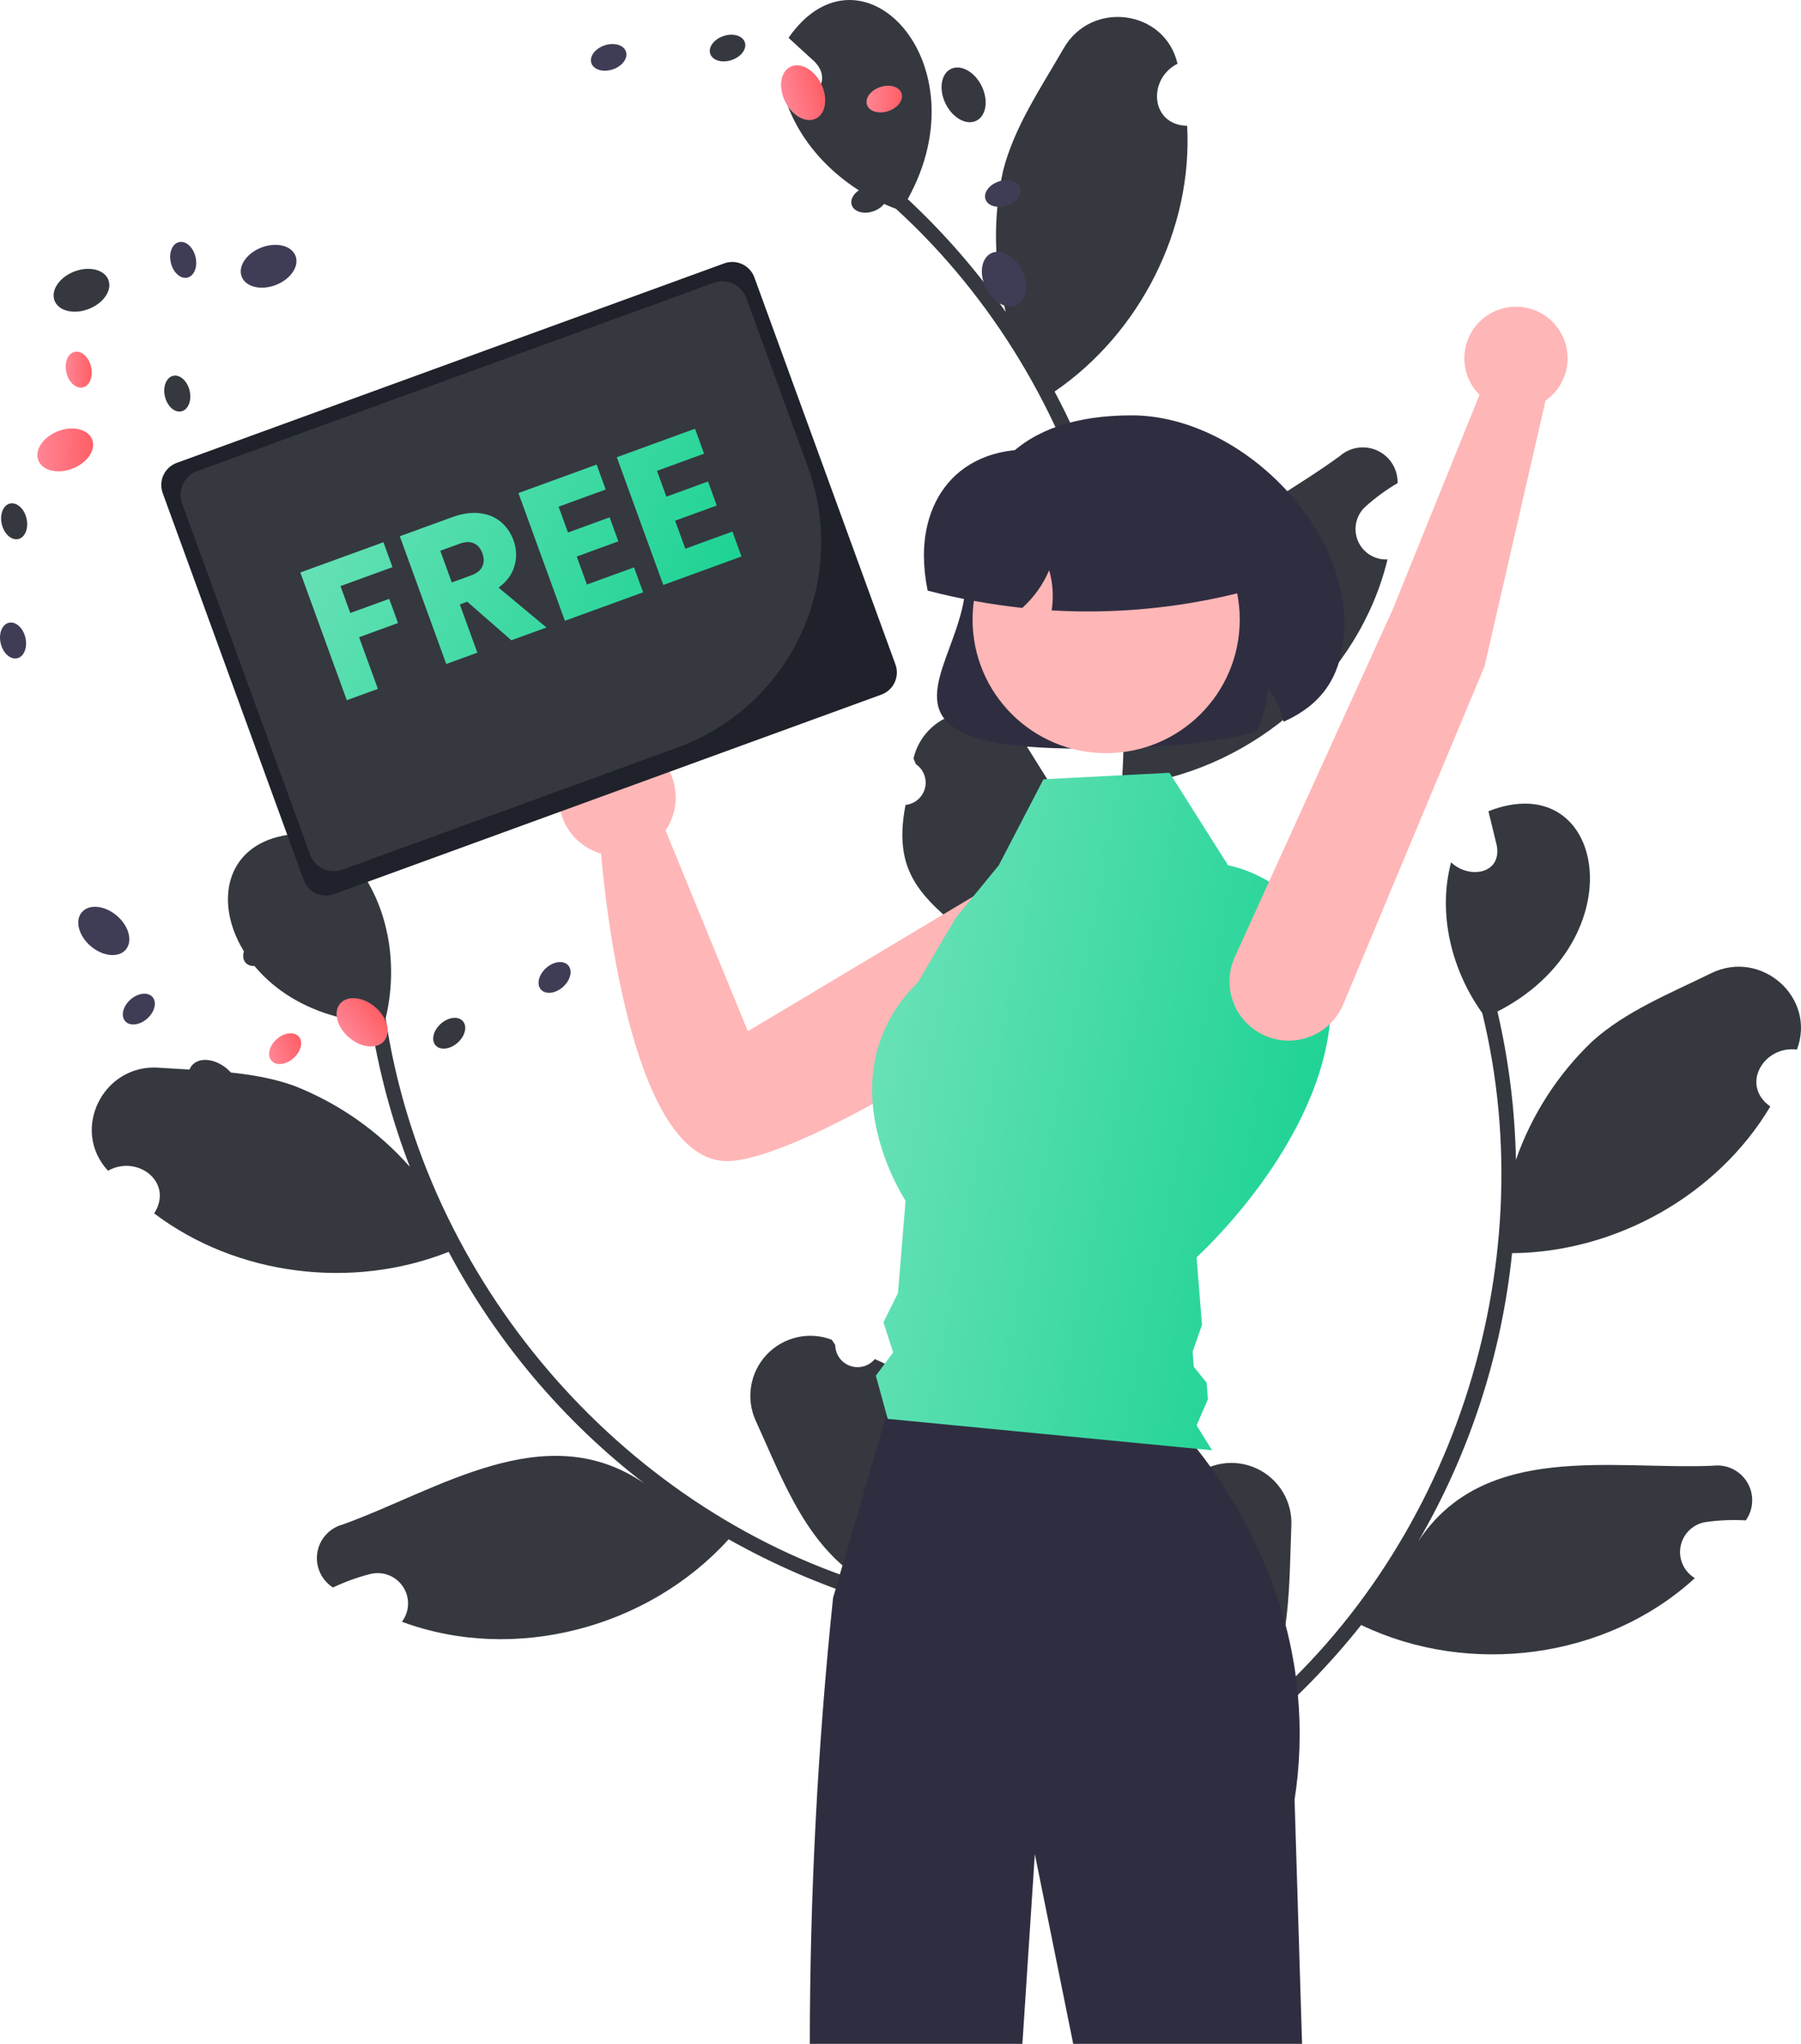 <svg width="320" height="363" viewBox="0 0 320 363" fill="none" xmlns="http://www.w3.org/2000/svg">
<g clip-path="url(#clip0_2060_118999)">
<path d="M155.429 241.371C154.909 241.997 154.208 242.448 153.423 242.663C152.637 242.878 151.805 242.846 151.038 242.572C150.271 242.299 149.607 241.796 149.136 241.132C148.665 240.468 148.409 239.676 148.403 238.862C148.176 238.52 148.014 238.275 147.787 237.933C145.801 237.176 143.634 237.029 141.565 237.512C139.495 237.994 137.616 239.083 136.17 240.639C134.723 242.195 133.775 244.148 133.446 246.246C133.116 248.345 133.422 250.493 134.323 252.417C139.293 263.312 143.618 275.491 154.626 281.424C109.804 267.648 75.403 227.099 68.524 180.835C70.704 171.766 69.255 161.485 63.552 153.956C61.84 157.867 56.01 159.377 54.91 154.261C54.594 152.191 54.297 150.119 53.982 148.049C31.534 148.379 38.207 179.223 65.927 181.603C67.326 190.362 69.637 198.95 72.823 207.228C67.215 200.877 60.179 195.948 52.293 192.845C44.778 190.135 36.321 190.185 28.204 189.619C18.323 188.919 12.46 200.668 19.194 207.921C24.388 204.99 30.932 209.957 27.393 215.499C42.1 226.603 62.642 229.104 79.716 222.326C88.252 238.352 100.109 252.376 114.494 263.462C96.895 251.368 77.799 264.686 60.89 270.749C59.731 271.059 58.687 271.7 57.885 272.593C57.084 273.486 56.56 274.592 56.377 275.778C56.194 276.964 56.36 278.177 56.855 279.27C57.351 280.362 58.153 281.287 59.166 281.932C61.3 280.914 63.53 280.11 65.824 279.532C66.906 279.268 68.043 279.344 69.079 279.751C70.116 280.158 71.001 280.876 71.613 281.805C72.226 282.735 72.536 283.831 72.501 284.944C72.465 286.056 72.087 287.13 71.416 288.019C91.442 295.444 115.207 289.118 129.466 273.374C137.399 277.841 145.775 281.471 154.459 284.207L175.704 260.914C175.521 260.594 175.323 260.276 175.132 259.965C173.301 262.244 171.198 264.291 168.869 266.06C167.315 254.199 167.891 246.646 155.43 241.371L155.429 241.371Z" fill="#35383F"/>
<path d="M205.73 268.743C206.448 269.126 207.267 269.28 208.076 269.183C208.884 269.086 209.643 268.743 210.25 268.2C210.857 267.657 211.282 266.941 211.468 266.149C211.654 265.357 211.592 264.526 211.29 263.77C211.371 263.368 211.429 263.079 211.51 262.677C213.064 261.228 215.015 260.275 217.114 259.941C219.213 259.608 221.363 259.908 223.29 260.804C225.217 261.7 226.833 263.15 227.93 264.97C229.026 266.789 229.554 268.895 229.446 271.016C228.954 282.98 229.546 295.889 221.59 305.534C257.902 275.877 274.458 225.355 263.369 179.915C257.928 172.337 255.39 162.27 257.83 153.147C260.892 156.124 266.861 155.324 265.949 150.171C265.459 148.135 264.953 146.104 264.464 144.068C285.378 135.911 290.839 166.992 266.064 179.647C268.074 188.286 269.175 197.112 269.349 205.979C272.145 197.983 276.801 190.765 282.934 184.919C288.871 179.576 296.722 176.434 304.026 172.849C312.913 168.476 322.777 177.146 319.277 186.402C313.361 185.646 309.175 192.713 314.544 196.512C305.114 212.34 287.033 222.4 268.663 222.56C266.805 240.621 261.117 258.078 251.978 273.769C263.714 255.934 286.424 261.069 304.373 260.309C305.563 260.159 306.772 260.359 307.851 260.883C308.931 261.408 309.834 262.236 310.451 263.265C311.068 264.294 311.371 265.48 311.325 266.679C311.279 267.878 310.885 269.037 310.19 270.016C307.829 269.877 305.46 269.973 303.118 270.303C302.017 270.466 300.992 270.966 300.186 271.734C299.38 272.501 298.831 273.5 298.614 274.591C298.398 275.683 298.525 276.815 298.977 277.832C299.429 278.849 300.186 279.701 301.142 280.272C285.397 294.698 261 297.799 241.853 288.594C236.192 295.721 229.805 302.241 222.795 308.048L194.328 294.486C194.377 294.121 194.441 293.751 194.5 293.391C197.056 294.812 199.776 295.915 202.6 296.675C199.563 285.104 196.179 278.327 205.729 268.743H205.73Z" fill="#35383F"/>
<path d="M231.349 362.985H190.688L183.869 329.289L181.658 362.985H143.887C143.901 336.523 145.28 310.08 148.019 283.76L148.487 282.167L149.226 279.617L149.694 278.016L157.511 251.19L158.128 249.061H205.194C207.902 251.603 210.401 254.361 212.664 257.307C213.431 258.283 214.231 259.341 215.052 260.48C215.622 261.287 216.212 262.135 216.803 263.023C222.047 270.826 225.967 279.441 228.405 288.521V288.527C228.819 290.08 229.185 291.669 229.504 293.294V293.301C229.789 294.746 230.04 296.21 230.237 297.709C230.386 298.801 230.515 299.906 230.61 301.025C231.175 307.224 230.977 313.469 230.019 319.619L231.349 362.985Z" fill="#2F2E41"/>
<path d="M41.925 195.844C43.202 194.345 42.489 191.642 40.333 189.808C38.176 187.974 35.393 187.702 34.117 189.201C32.84 190.7 33.553 193.403 35.709 195.237C37.865 197.071 40.648 197.343 41.925 195.844Z" fill="#35383F"/>
<path d="M52.162 187.919C53.497 186.728 53.907 185.01 53.078 184.082C52.249 183.154 50.495 183.367 49.16 184.558C47.825 185.749 47.414 187.467 48.243 188.395C49.072 189.323 50.827 189.11 52.162 187.919Z" fill="url(#paint0_linear_2060_118999)"/>
<path d="M81.318 185.179C82.653 183.988 83.063 182.27 82.234 181.342C81.405 180.414 79.651 180.627 78.316 181.818C76.981 183.009 76.57 184.727 77.399 185.655C78.228 186.583 79.983 186.37 81.318 185.179Z" fill="#35383F"/>
<path d="M68.245 184.879C69.522 183.38 68.809 180.678 66.653 178.843C64.497 177.009 61.714 176.737 60.437 178.236C59.16 179.735 59.873 182.438 62.029 184.272C64.185 186.107 66.968 186.378 68.245 184.879Z" fill="url(#paint1_linear_2060_118999)"/>
<path d="M26.169 180.89C27.505 179.699 27.915 177.981 27.086 177.053C26.257 176.125 24.503 176.338 23.167 177.529C21.832 178.72 21.422 180.438 22.251 181.366C23.08 182.294 24.834 182.081 26.169 180.89Z" fill="#3F3D56"/>
<path d="M22.347 168.652C23.623 167.153 22.911 164.451 20.754 162.616C18.598 160.782 15.815 160.51 14.538 162.009C13.262 163.508 13.975 166.211 16.131 168.045C18.287 169.88 21.07 170.151 22.347 168.652Z" fill="#3F3D56"/>
<path d="M160.896 142.947C161.706 142.865 162.472 142.536 163.089 142.005C163.706 141.474 164.145 140.766 164.346 139.977C164.547 139.189 164.5 138.357 164.213 137.596C163.925 136.834 163.41 136.18 162.738 135.72C162.581 135.342 162.468 135.069 162.311 134.69C162.792 132.621 163.88 130.743 165.437 129.297C166.993 127.85 168.946 126.901 171.045 126.571C173.144 126.24 175.295 126.544 177.22 127.444C179.146 128.343 180.758 129.796 181.852 131.618C188.118 141.823 195.81 152.211 194.586 164.651C208.186 119.796 193.747 68.629 159.193 37.087C150.449 33.828 142.726 26.886 139.662 17.953C143.864 18.717 148.374 14.727 144.742 10.958C143.2 9.54 141.647 8.137 140.105 6.719C152.916 -11.707 174.788 11.052 161.281 35.363C167.769 41.414 173.605 48.127 178.696 55.392C176.558 47.196 176.396 38.609 178.226 30.338C180.174 22.594 184.939 15.611 189.002 8.565C193.94 -0.018 206.965 1.683 209.224 11.317C203.89 13.986 204.358 22.186 210.933 22.347C211.935 40.742 202.538 59.169 187.377 69.539C195.909 85.567 200.926 103.229 202.093 121.347C201.885 100.002 223.603 91.609 238.079 80.976C238.984 80.188 240.098 79.68 241.287 79.514C242.476 79.349 243.687 79.532 244.773 80.043C245.859 80.553 246.773 81.369 247.404 82.39C248.034 83.41 248.354 84.593 248.323 85.792C246.286 86.993 244.373 88.393 242.613 89.972C241.789 90.721 241.218 91.706 240.976 92.793C240.735 93.88 240.836 95.014 241.266 96.041C241.695 97.068 242.432 97.937 243.375 98.529C244.318 99.122 245.421 99.408 246.533 99.349C241.51 120.098 222.987 136.268 201.957 139.296C201.233 148.368 199.568 157.339 196.989 166.066L165.791 170.671C165.628 170.341 165.475 169.998 165.323 169.667C168.238 169.422 171.111 168.821 173.88 167.878C164.904 159.965 158.314 156.225 160.895 142.947L160.896 142.947Z" fill="#35383F"/>
<path d="M192.273 132.949C178.07 132.949 170.366 131.214 167.676 127.511C165.302 124.244 166.893 119.933 168.736 114.942C170.061 111.354 171.562 107.288 171.562 103.264C171.562 83.691 181.492 73.766 201.076 73.766C210.82 73.766 221.282 78.939 229.062 87.605C236.135 95.482 239.658 104.911 238.729 113.472C237.967 120.494 234.697 125.111 228.439 128.004L228.073 128.173L227.969 127.784C227.428 125.769 226.514 123.873 225.272 122.196C225.151 124.829 224.487 127.408 223.322 129.773L223.255 129.907L223.111 129.949C216.027 131.965 207.621 132.512 201.089 132.762C197.909 132.886 194.971 132.948 192.273 132.949Z" fill="#2F2E41"/>
<path d="M196.145 160.221C195.6 158.621 194.682 157.175 193.466 156.001C192.251 154.827 190.772 153.961 189.154 153.472C187.536 152.984 185.825 152.888 184.163 153.193C182.5 153.498 180.934 154.195 179.595 155.226L132.878 183.143L118.259 147.492C119.494 145.681 120.123 143.526 120.057 141.335C119.991 139.145 119.232 137.032 117.89 135.299C116.548 133.566 114.691 132.303 112.586 131.69C110.481 131.077 108.236 131.146 106.173 131.887C104.109 132.629 102.334 134.004 101.101 135.816C99.868 137.628 99.241 139.784 99.31 141.974C99.379 144.165 100.14 146.277 101.484 148.008C102.828 149.74 104.686 151.001 106.792 151.612C107.693 161.892 112.7 207.842 130.12 206.172C144.762 204.768 181.125 180.564 192.419 172.172C194.226 170.83 195.56 168.95 196.23 166.803C196.899 164.655 196.869 162.35 196.145 160.221Z" fill="#FFB6B6"/>
<path d="M100.037 175.272C101.372 174.081 101.782 172.363 100.953 171.435C100.124 170.507 98.37 170.72 97.035 171.911C95.7 173.102 95.289 174.82 96.118 175.748C96.947 176.676 98.701 176.463 100.037 175.272Z" fill="#3F3D56"/>
<path d="M47.56 170.506C48.895 169.315 49.305 167.597 48.477 166.669C47.648 165.74 45.893 165.953 44.558 167.144C43.223 168.335 42.813 170.053 43.642 170.982C44.471 171.91 46.225 171.697 47.56 170.506Z" fill="#35383F"/>
<path d="M185.403 138.398L207.804 137.245L218.208 153.676C218.208 153.676 237.784 156.948 236.427 180.004C235.07 203.06 212.609 223.292 212.609 223.292L213.569 235.298L211.901 240.061L212.115 242.735L214.39 245.567L214.624 248.495L212.609 253.129L215.35 257.566L157.724 251.986L155.617 244.314L158.691 240.194L156.974 234.82L159.555 229.651L160.901 213.233C160.901 213.233 146.175 191.121 163.08 174.467L169.865 162.939L177.456 153.682L185.403 138.398Z" fill="url(#paint2_linear_2060_118999)"/>
<path d="M3.065 116.904C4.276 116.617 4.924 114.974 4.512 113.233C4.1 111.493 2.784 110.314 1.572 110.601C0.361 110.887 -0.287 112.531 0.125 114.271C0.537 116.012 1.854 117.19 3.065 116.904Z" fill="#3F3D56"/>
<path d="M3.26 95.731C4.471 95.444 5.119 93.801 4.707 92.06C4.295 90.32 2.979 89.141 1.768 89.428C0.556 89.714 -0.092 91.358 0.32 93.098C0.732 94.839 2.048 96.017 3.26 95.731Z" fill="#35383F"/>
<path d="M196.541 133.758C209.65 133.758 220.277 123.137 220.277 110.035C220.277 96.933 209.65 86.311 196.541 86.311C183.432 86.311 172.805 96.933 172.805 110.035C172.805 123.137 183.432 133.758 196.541 133.758Z" fill="#FFB6B6"/>
<path d="M193.362 108.597C191.317 108.597 189.273 108.539 187.23 108.424L186.865 108.403L186.913 108.041C187.214 105.776 187.044 103.474 186.415 101.278C185.346 103.779 183.757 106.023 181.752 107.861L181.639 107.964L181.486 107.948C175.937 107.341 170.439 106.339 165.033 104.949L164.826 104.896L164.784 104.686C164.381 102.705 164.172 100.688 164.16 98.666C164.16 92.349 166.452 87.032 170.613 83.694C175.142 80.062 181.635 78.945 188.901 80.547H212.135C214.69 80.55 217.139 81.565 218.945 83.37C220.751 85.176 221.767 87.623 221.77 90.176V104.882L221.516 104.948C212.326 107.362 202.865 108.588 193.362 108.597Z" fill="#2F2E41"/>
<path d="M12.88 83.225C15.52 82.204 17.085 79.887 16.374 78.051C15.662 76.215 12.945 75.555 10.305 76.576C7.664 77.598 6.1 79.915 6.811 81.751C7.522 83.587 10.239 84.247 12.88 83.225Z" fill="url(#paint3_linear_2060_118999)"/>
<path d="M32.245 73.05C33.456 72.763 34.104 71.12 33.692 69.379C33.28 67.639 31.963 66.46 30.752 66.747C29.541 67.033 28.893 68.677 29.305 70.417C29.717 72.158 31.033 73.336 32.245 73.05Z" fill="#35383F"/>
<path d="M14.733 68.8C15.944 68.513 16.592 66.87 16.18 65.129C15.768 63.389 14.452 62.21 13.24 62.497C12.029 62.783 11.381 64.427 11.793 66.167C12.205 67.908 13.522 69.086 14.733 68.8Z" fill="url(#paint4_linear_2060_118999)"/>
<path d="M263.774 118.319L238.659 178.387C237.588 180.929 235.559 182.947 233.012 184.007C230.464 185.068 227.601 185.084 225.042 184.053C223.718 183.52 222.516 182.723 221.51 181.71C220.504 180.698 219.715 179.491 219.191 178.164C218.667 176.837 218.419 175.417 218.462 173.99C218.505 172.564 218.838 171.162 219.441 169.868L247.443 108.272L262.879 70.126C261.545 68.797 260.653 67.089 260.324 65.235C259.995 63.381 260.245 61.471 261.04 59.764C261.836 58.056 263.137 56.636 264.768 55.694C266.4 54.752 268.282 54.335 270.158 54.499C272.035 54.663 273.816 55.401 275.258 56.612C276.701 57.823 277.736 59.448 278.222 61.267C278.708 63.087 278.622 65.011 277.976 66.78C277.329 68.549 276.154 70.075 274.609 71.153L263.774 118.319Z" fill="#FFB6B6"/>
<path d="M15.763 54.874C18.403 53.852 19.968 51.536 19.256 49.7C18.545 47.864 15.828 47.204 13.188 48.225C10.547 49.247 8.983 51.564 9.694 53.4C10.405 55.236 13.122 55.896 15.763 54.874Z" fill="#35383F"/>
<path d="M180.636 54.173C182.404 53.304 182.823 50.541 181.574 48.002C180.324 45.462 177.878 44.108 176.111 44.977C174.343 45.846 173.923 48.608 175.173 51.148C176.422 53.688 178.868 55.042 180.636 54.173Z" fill="#3F3D56"/>
<path d="M33.295 49.303C34.507 49.017 35.155 47.373 34.743 45.633C34.331 43.892 33.014 42.714 31.803 43C30.591 43.287 29.944 44.93 30.356 46.67C30.768 48.411 32.084 49.59 33.295 49.303Z" fill="#3F3D56"/>
<path d="M49.013 50.611C51.653 49.59 53.218 47.273 52.506 45.437C51.795 43.601 49.078 42.941 46.438 43.963C43.797 44.984 42.233 47.301 42.944 49.137C43.655 50.973 46.372 51.633 49.013 50.611Z" fill="#3F3D56"/>
<path d="M31.4 82.208C30.36 82.589 29.513 83.366 29.045 84.369C28.578 85.373 28.527 86.52 28.905 87.561L53.971 156.301C54.351 157.341 55.129 158.187 56.132 158.655C57.136 159.122 58.285 159.172 59.326 158.794L156.608 123.359C157.648 122.979 158.495 122.202 158.962 121.198C159.43 120.195 159.48 119.047 159.102 118.007L134.037 49.266C133.657 48.227 132.879 47.38 131.875 46.913C130.871 46.446 129.723 46.395 128.682 46.773L31.4 82.208Z" fill="#1F222A"/>
<path d="M120.402 132.757L60.856 154.447C59.735 154.854 58.499 154.8 57.419 154.297C56.338 153.794 55.502 152.883 55.092 151.764L32.358 89.417C31.951 88.297 32.005 87.062 32.509 85.982C33.012 84.902 33.923 84.066 35.043 83.656L126.828 50.223C127.948 49.817 129.184 49.871 130.265 50.374C131.345 50.877 132.182 51.788 132.592 52.907L143.576 83.032C147.089 92.698 146.621 103.362 142.277 112.684C137.932 122.006 130.066 129.225 120.402 132.757Z" fill="#35383F"/>
<path d="M68.129 96.295L69.74 100.722L60.498 104.085L62.239 108.868L69.154 106.351L70.719 110.649L63.803 113.166L67.144 122.343L61.618 124.354L53.361 101.67L68.129 96.295Z" fill="url(#paint5_linear_2060_118999)"/>
<path d="M90.858 113.712L83.023 106.865L81.699 107.348L84.815 115.911L79.29 117.922L71.033 95.237L80.307 91.862C82.095 91.211 83.728 90.971 85.205 91.141C86.703 91.303 87.965 91.82 88.989 92.691C90.006 93.541 90.757 94.633 91.244 95.969C91.793 97.477 91.852 98.98 91.421 100.479C91.012 101.969 90.069 103.264 88.59 104.364L97.095 111.442L90.858 113.712ZM80.275 103.438L83.701 102.191C84.713 101.822 85.377 101.3 85.692 100.624C86.029 99.941 86.033 99.147 85.703 98.242C85.39 97.38 84.884 96.796 84.187 96.488C83.511 96.173 82.667 96.2 81.654 96.568L78.229 97.815L80.275 103.438Z" fill="url(#paint6_linear_2060_118999)"/>
<path d="M99.25 89.981L100.92 94.57L108.32 91.876L109.873 96.142L102.473 98.835L104.284 103.811L112.653 100.765L114.265 105.192L100.37 110.25L92.113 87.565L106.008 82.508L107.62 86.935L99.25 89.981Z" fill="url(#paint7_linear_2060_118999)"/>
<path d="M116.733 83.618L118.403 88.206L125.803 85.513L127.355 89.778L119.955 92.472L121.767 97.448L130.136 94.402L131.747 98.829L117.852 103.887L109.596 81.202L123.491 76.144L125.102 80.572L116.733 83.618Z" fill="url(#paint8_linear_2060_118999)"/>
<path d="M155.123 37.54C156.822 36.977 157.881 35.563 157.49 34.382C157.098 33.201 155.403 32.7 153.705 33.263C152.006 33.826 150.947 35.24 151.338 36.421C151.73 37.602 153.425 38.103 155.123 37.54Z" fill="#35383F"/>
<path d="M178.885 36.504C180.584 35.941 181.643 34.527 181.251 33.346C180.86 32.165 179.165 31.664 177.466 32.227C175.768 32.79 174.708 34.203 175.1 35.385C175.492 36.566 177.186 37.067 178.885 36.504Z" fill="#3F3D56"/>
<path d="M157.826 19.733C159.525 19.17 160.584 17.757 160.193 16.576C159.801 15.395 158.106 14.893 156.408 15.456C154.709 16.019 153.65 17.433 154.041 18.614C154.433 19.795 156.128 20.296 157.826 19.733Z" fill="url(#paint9_linear_2060_118999)"/>
<path d="M173.476 21.444C175.243 20.575 175.663 17.812 174.414 15.273C173.164 12.733 170.718 11.379 168.95 12.248C167.183 13.117 166.763 15.88 168.013 18.419C169.262 20.959 171.708 22.313 173.476 21.444Z" fill="#35383F"/>
<path d="M144.964 21.058C146.732 20.189 147.152 17.426 145.902 14.886C144.652 12.347 142.206 10.992 140.439 11.861C138.671 12.73 138.251 15.493 139.501 18.032C140.751 20.572 143.197 21.926 144.964 21.058Z" fill="url(#paint10_linear_2060_118999)"/>
<path d="M108.858 12.329C110.556 11.766 111.616 10.352 111.224 9.171C110.832 7.99 109.138 7.489 107.439 8.052C105.74 8.615 104.681 10.029 105.073 11.21C105.464 12.391 107.159 12.892 108.858 12.329Z" fill="#3F3D56"/>
<path d="M129.979 10.671C131.677 10.108 132.737 8.694 132.345 7.513C131.953 6.332 130.259 5.831 128.56 6.394C126.861 6.957 125.802 8.371 126.194 9.552C126.586 10.733 128.28 11.234 129.979 10.671Z" fill="#35383F"/>
</g>
<defs>
<linearGradient id="paint0_linear_2060_118999" x1="54.579" y1="185.763" x2="47.289" y2="188.292" gradientUnits="userSpaceOnUse">
<stop stop-color="#FF5A5F"/>
<stop offset="1" stop-color="#FF8A9B"/>
</linearGradient>
<linearGradient id="paint1_linear_2060_118999" x1="70.557" y1="182.165" x2="63.471" y2="187.742" gradientUnits="userSpaceOnUse">
<stop stop-color="#FF5A5F"/>
<stop offset="1" stop-color="#FF8A9B"/>
</linearGradient>
<linearGradient id="paint2_linear_2060_118999" x1="236.495" y1="257.566" x2="135.225" y2="237.668" gradientUnits="userSpaceOnUse">
<stop stop-color="#12D18E"/>
<stop offset="1" stop-color="#71E3BB"/>
</linearGradient>
<linearGradient id="paint3_linear_2060_118999" x1="17.661" y1="81.375" x2="5.456" y2="81.063" gradientUnits="userSpaceOnUse">
<stop stop-color="#FF5A5F"/>
<stop offset="1" stop-color="#FF8A9B"/>
</linearGradient>
<linearGradient id="paint4_linear_2060_118999" x1="16.927" y1="68.281" x2="11.229" y2="68.471" gradientUnits="userSpaceOnUse">
<stop stop-color="#FF5A5F"/>
<stop offset="1" stop-color="#FF8A9B"/>
</linearGradient>
<linearGradient id="paint5_linear_2060_118999" x1="131.747" y1="124.354" x2="49.02" y2="85.354" gradientUnits="userSpaceOnUse">
<stop stop-color="#12D18E"/>
<stop offset="1" stop-color="#71E3BB"/>
</linearGradient>
<linearGradient id="paint6_linear_2060_118999" x1="131.747" y1="124.354" x2="49.02" y2="85.354" gradientUnits="userSpaceOnUse">
<stop stop-color="#12D18E"/>
<stop offset="1" stop-color="#71E3BB"/>
</linearGradient>
<linearGradient id="paint7_linear_2060_118999" x1="131.747" y1="124.354" x2="49.02" y2="85.354" gradientUnits="userSpaceOnUse">
<stop stop-color="#12D18E"/>
<stop offset="1" stop-color="#71E3BB"/>
</linearGradient>
<linearGradient id="paint8_linear_2060_118999" x1="131.747" y1="124.354" x2="49.02" y2="85.354" gradientUnits="userSpaceOnUse">
<stop stop-color="#12D18E"/>
<stop offset="1" stop-color="#71E3BB"/>
</linearGradient>
<linearGradient id="paint9_linear_2060_118999" x1="160.902" y1="18.714" x2="153.208" y2="18.137" gradientUnits="userSpaceOnUse">
<stop stop-color="#FF5A5F"/>
<stop offset="1" stop-color="#FF8A9B"/>
</linearGradient>
<linearGradient id="paint10_linear_2060_118999" x1="148.165" y1="19.484" x2="139.444" y2="21.787" gradientUnits="userSpaceOnUse">
<stop stop-color="#FF5A5F"/>
<stop offset="1" stop-color="#FF8A9B"/>
</linearGradient>
<clipPath id="clip0_2060_118999">
<rect width="320" height="362.985" fill="white"/>
</clipPath>
</defs>
</svg>
